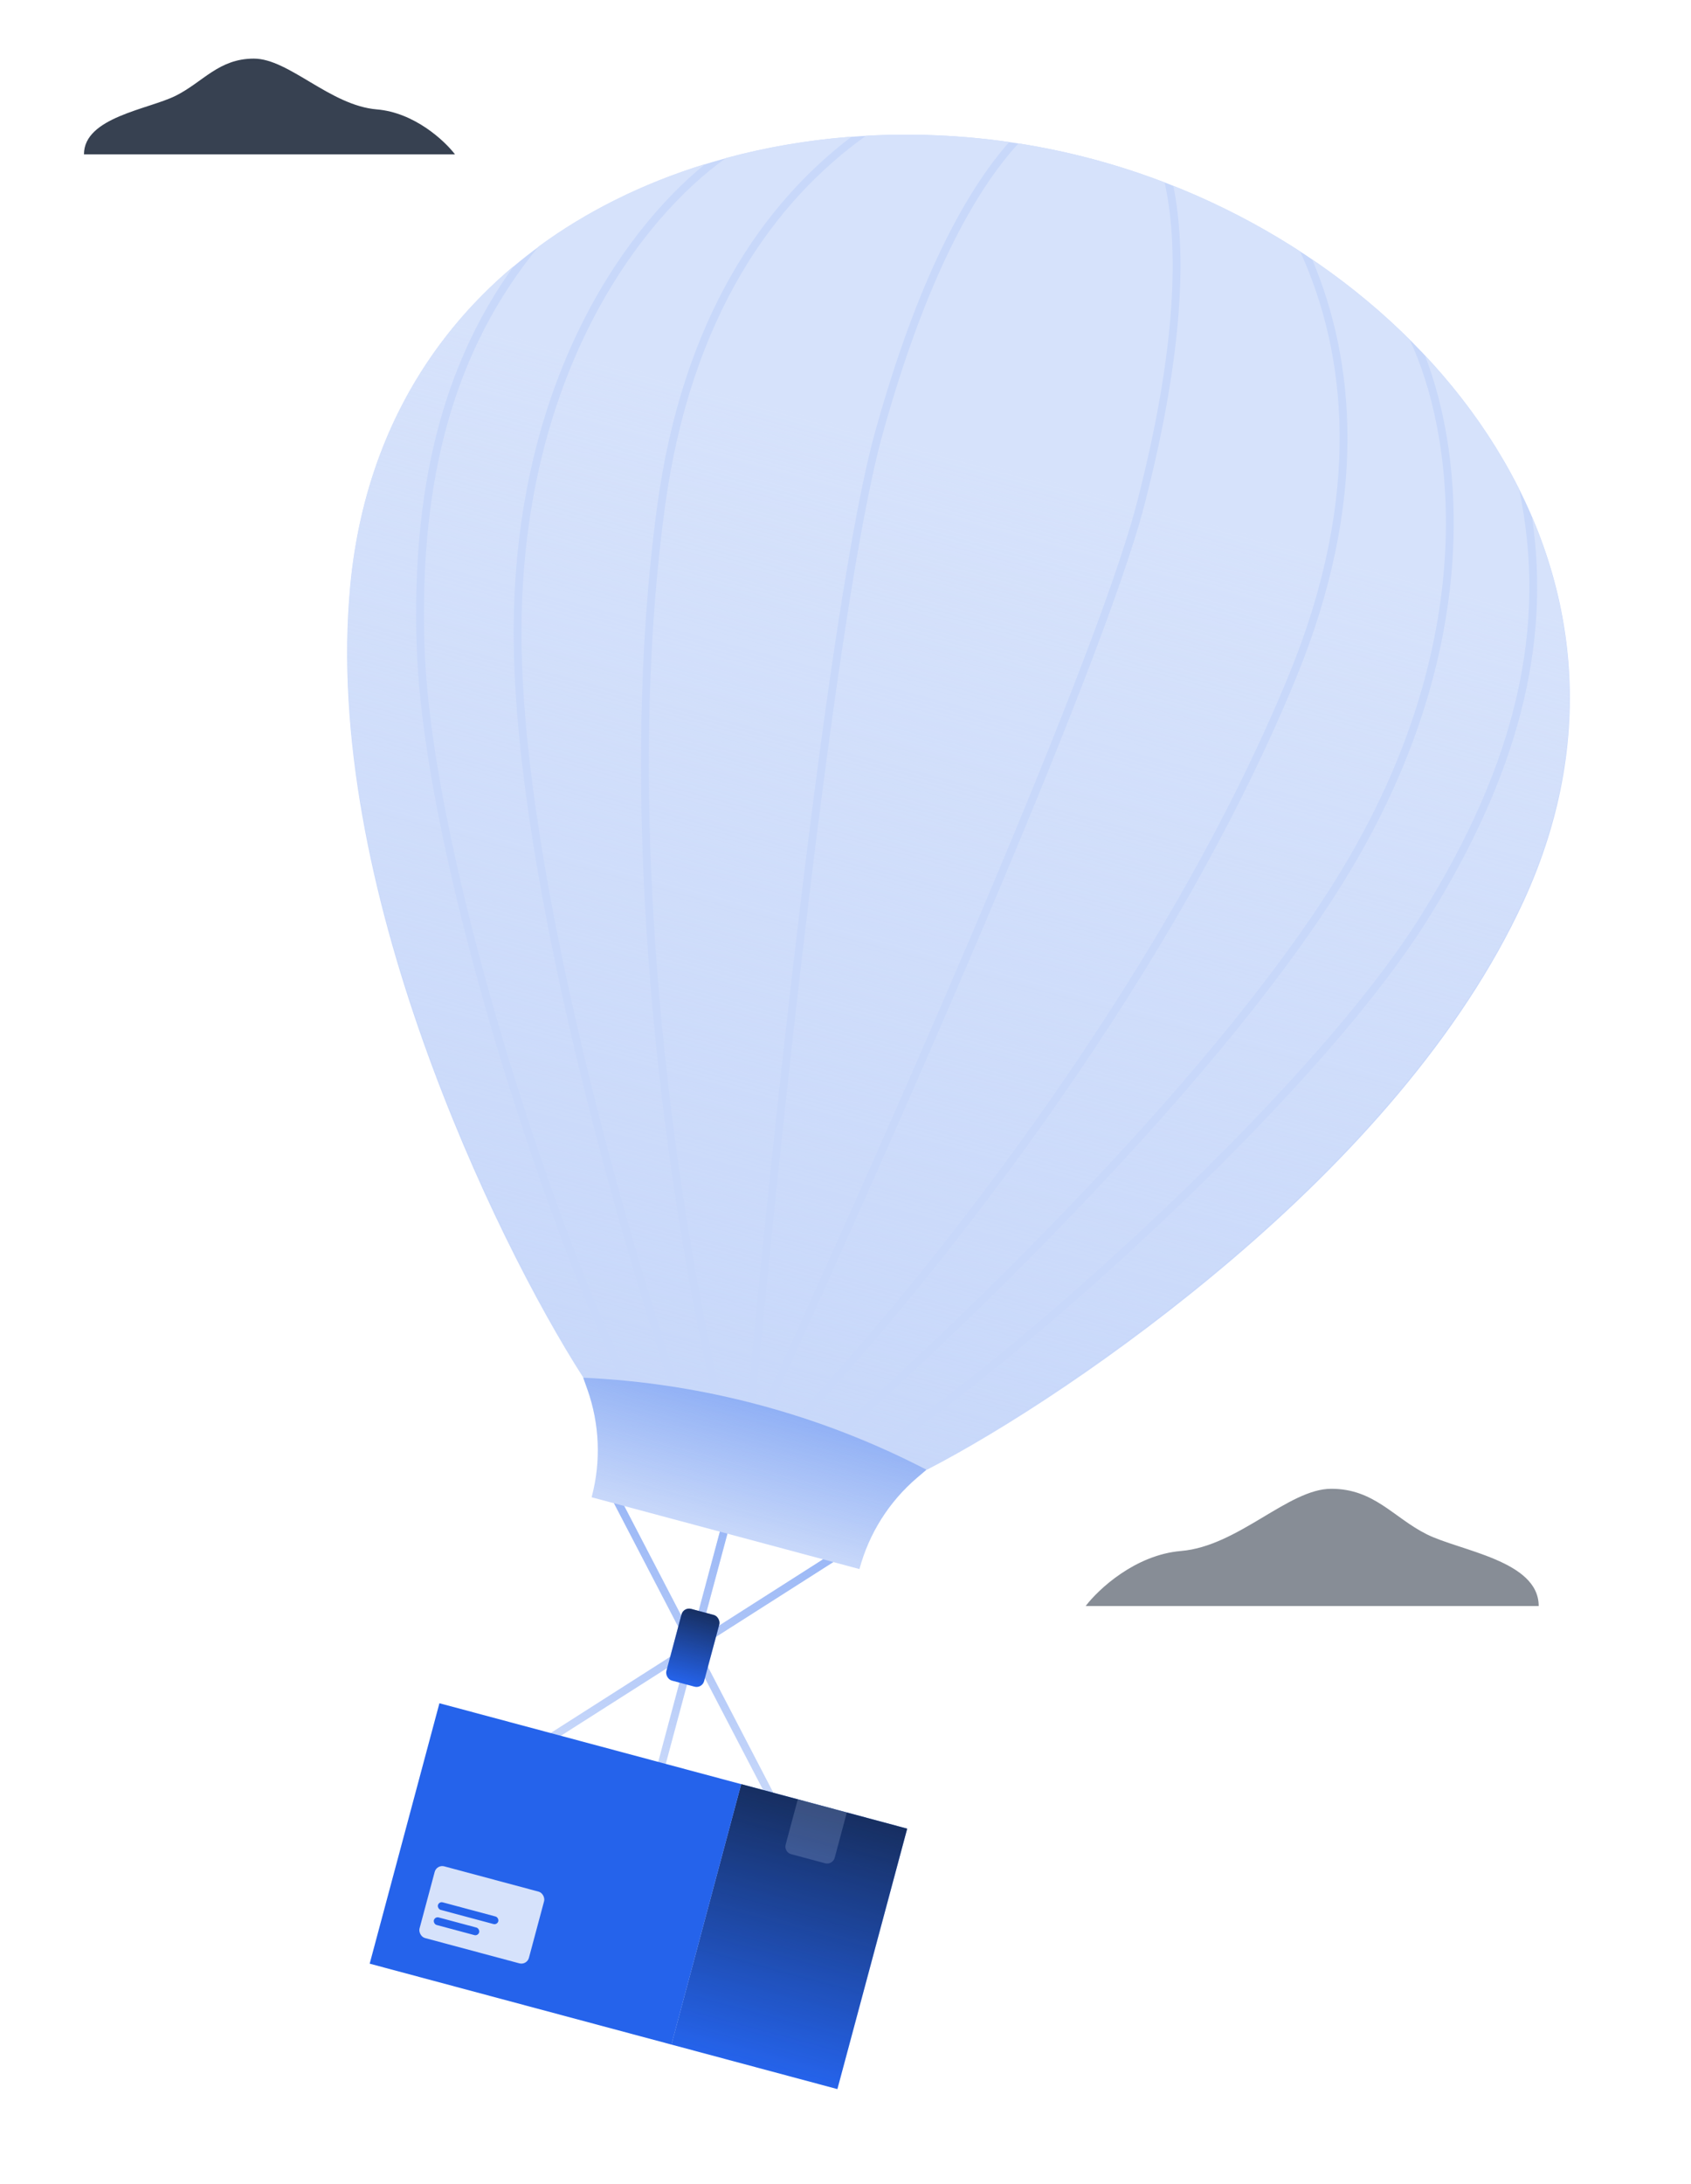 <svg class="w-auto max-w-[16rem] h-40 text-gray-800 dark:text-white" aria-hidden="true" width="433" height="559" viewBox="0 0 433 559" fill="none" xmlns="http://www.w3.org/2000/svg">
<path d="M278 411H376.905H394C394 399.367 373.853 396.918 365.305 392.633C356.758 388.347 351.874 381 340.884 381C329.895 381 317.074 395.694 302.421 396.918C290.699 397.898 281.256 406.714 278 411Z" fill="#374151" fill-opacity="0.6"/>
<path fill-rule="evenodd" clip-rule="evenodd" d="M168.026 452.826L184.979 389.558L186.91 390.076L169.958 453.344L168.026 452.826Z" fill="#c8d8fa"/>
<path fill-rule="evenodd" clip-rule="evenodd" d="M168.026 452.826L184.979 389.558L186.91 390.076L169.958 453.344L168.026 452.826Z" fill="url(#paint0_linear_275_1403)"/>
<path fill-rule="evenodd" clip-rule="evenodd" d="M214.386 396.738L215.461 398.425L178.779 421.802L198.858 460.388L197.084 461.311L176.159 421.1L214.386 396.738Z" fill="#c8d8fa"/>
<path fill-rule="evenodd" clip-rule="evenodd" d="M214.386 396.738L215.461 398.425L178.779 421.802L198.858 460.388L197.084 461.311L176.159 421.1L214.386 396.738Z" fill="url(#paint1_linear_275_1403)"/>
<path fill-rule="evenodd" clip-rule="evenodd" d="M157.854 381.591L156.08 382.514L176.159 421.1L139.477 444.477L140.552 446.164L178.779 421.802L157.854 381.591Z" fill="#c8d8fa"/>
<path fill-rule="evenodd" clip-rule="evenodd" d="M157.854 381.591L156.08 382.514L176.159 421.1L139.477 444.477L140.552 446.164L178.779 421.802L157.854 381.591Z" fill="url(#paint2_linear_275_1403)"/>
<rect x="175.033" y="411.222" width="10" height="19" rx="2" transform="rotate(15 175.033 411.222)" fill="#2563eb"/>
<rect x="175.033" y="411.222" width="10" height="19" rx="2" transform="rotate(15 175.033 411.222)" fill="url(#paint3_linear_275_1403)"/>
<path fill-rule="evenodd" clip-rule="evenodd" d="M185.135 362.165L149.568 352.635L149.381 352.585L149.277 352.422C137.811 334.549 121.305 303.062 108.321 266.461C95.338 229.866 86.094 188.176 89.665 150.043C94.135 102.315 121.144 69.46 157.326 51.314C193.491 33.176 238.817 29.732 279.991 40.764C321.165 51.797 358.695 77.443 380.946 111.233C403.208 145.039 410.171 186.996 390.178 230.565C374.204 265.375 345.354 296.857 315.813 322.058C286.268 347.263 256.354 366.313 237.489 376.058L237.317 376.147L237.13 376.097L195.765 365.013L185.135 362.165Z" fill="#c8d8fa"/>
<path fill-rule="evenodd" clip-rule="evenodd" d="M221.781 34.727C198.647 51.219 176.941 80.499 170.262 129.77C158.362 217.555 174.998 318.453 185.658 361.788L191.023 363.225C194.116 329.503 199.299 278.136 205.173 229.587C211.231 179.508 218.035 132.331 224.05 110.658C234.827 71.827 247.187 49.05 258.421 36.345C246.256 34.599 233.936 34.058 221.781 34.727ZM218.075 34.969C195.499 52.057 174.798 81.422 168.28 129.502C156.431 216.912 172.753 317.152 183.455 361.197L175.132 358.967C161.057 317.988 134.229 225.304 133.545 164.301C132.781 96.129 164.506 55.542 185.949 40.419C196.34 37.612 207.127 35.796 218.075 34.969ZM180.607 41.961C158.92 59.536 130.822 99.831 131.545 164.323C132.226 225.043 158.61 316.716 172.805 358.344L162.56 355.598C153.368 338.076 140.639 305.164 129.849 269.65C118.723 233.031 109.701 193.782 108.722 165.908C107.174 121.867 116.648 89.043 137.907 63.085C143.993 58.615 150.496 54.67 157.326 51.249C164.739 47.536 172.538 44.441 180.607 41.961ZM131.559 68.069C108.815 87.146 93.038 114.373 89.724 149.819C86.165 187.898 95.416 229.53 108.402 266.077C121.39 302.629 138.131 334.14 149.595 351.99L149.7 352.153L149.887 352.203L159.946 354.898C150.745 336.855 138.414 304.721 127.935 270.232C116.798 233.575 107.712 194.122 106.723 165.978C105.282 124.965 113.333 93.425 131.559 68.069ZM260.792 36.701C249.656 48.834 237.021 71.399 225.977 111.193C220.01 132.691 213.222 179.705 207.158 229.827C201.268 278.518 196.071 330.049 192.983 363.75L193.419 363.867C207.595 333.137 228.86 285.911 248.104 240.799C267.914 194.359 285.542 150.25 291.124 128.649C301.465 88.632 301.798 62.764 298.21 46.691C292.225 44.394 286.118 42.406 279.928 40.747C273.631 39.06 267.236 37.711 260.792 36.701ZM300.442 47.563C303.828 64.181 303.151 90.098 293.06 129.149C287.433 150.926 269.736 195.185 249.944 241.584C230.756 286.565 209.561 333.642 195.379 364.392L195.831 364.513L200.743 365.83C231.643 333.631 296.499 254.568 330.086 172.595C348.978 126.487 344.762 90.22 332.915 64.36C322.738 57.748 311.821 52.098 300.442 47.563ZM336.004 66.412C347.071 92.513 350.373 128.355 331.936 173.353C298.493 254.977 234.237 333.626 202.947 366.42L211.269 368.65C243.948 340.199 313.524 273.346 344.618 220.858C379.57 161.856 372.098 110.588 360.981 86.953C353.409 79.415 345.017 72.531 336.004 66.412ZM364.87 90.959C374.979 116.915 379.387 166.088 346.339 221.877C315.389 274.122 246.704 340.321 213.596 369.274L222.394 371.631C239.115 361.052 266.595 338.913 293.696 313.553C321.641 287.403 349.078 257.923 363.864 234.273C388.499 194.869 396.282 160.139 388.99 125.217C386.574 120.389 383.853 115.692 380.854 111.144C376.167 104.035 370.803 97.286 364.87 90.959ZM392.291 132.347C397.152 165.323 388.663 198.378 365.56 235.333C350.631 259.212 323.036 288.836 295.063 315.013C268.743 339.643 241.997 361.305 225.007 372.331L236.82 375.496L237.007 375.546L237.178 375.458C256.032 365.731 286.285 346.813 315.809 321.652C345.329 296.494 374.157 265.065 390.113 230.308C406.087 195.516 404.825 161.747 392.291 132.347Z" fill="url(#paint4_linear_275_1403)"/>
<path d="M149.338 352.573C179.997 353.968 209.988 362.004 237.237 376.125L234.866 378.144C227.675 384.265 222.516 392.428 220.072 401.549L151.491 383.173C153.935 374.052 153.548 364.403 150.382 355.506L149.338 352.573Z" fill="#c8d8fa"/>
<path d="M149.338 352.573C179.997 353.968 209.988 362.004 237.237 376.125L234.866 378.144C227.675 384.265 222.516 392.428 220.072 401.549L151.491 383.173C153.935 374.052 153.548 364.403 150.382 355.506L149.338 352.573Z" fill="url(#paint5_linear_275_1403)"/>
<rect width="44" height="69" transform="matrix(-0.966 -0.259 -0.259 0.966 232.295 467.976)" fill="#2563eb"/>
<rect width="44" height="69" transform="matrix(-0.966 -0.259 -0.259 0.966 232.295 467.976)" fill="url(#paint6_linear_275_1403)"/>
<rect x="112.52" y="435.883" width="80" height="69" transform="rotate(15 112.52 435.883)" fill="#2563eb"/>
<rect x="111.826" y="477.108" width="29" height="19" rx="2" transform="rotate(15 111.826 477.108)" fill="#d6e2fb"/>
<rect x="112.395" y="486.578" width="16" height="2" rx="1" transform="rotate(15 112.395 486.578)" fill="#2563eb"/>
<path d="M204.283 460.471L216.84 463.835L213.734 475.426C213.449 476.493 212.352 477.127 211.285 476.841L202.592 474.511C201.525 474.225 200.891 473.129 201.177 472.062L204.283 460.471Z" fill="#c8d8fa" fill-opacity="0.2"/>
<rect x="111.359" y="490.441" width="12" height="2" rx="1" transform="rotate(15 111.359 490.441)" fill="#2563eb"/>
<path d="M116.5 39.5H35.5H21.5C21.5 30 38 28 45 24.5C52 21 56 15 65 15C74 15 84.5 27 96.5 28C106.1 28.8 113.833 36 116.5 39.5Z" fill="#374151"/>
<defs>
<linearGradient id="paint0_linear_275_1403" x1="185.944" y1="389.817" x2="168.992" y2="453.085" gradientUnits="userSpaceOnUse">
<stop stop-color="#9ab7f6"/>
<stop offset="1" stop-color="#9ab7f6" stop-opacity="0"/>
</linearGradient>
<linearGradient id="paint1_linear_275_1403" x1="200.311" y1="392.967" x2="183.008" y2="457.54" gradientUnits="userSpaceOnUse">
<stop stop-color="#9ab7f6"/>
<stop offset="1" stop-color="#9ab7f6" stop-opacity="0"/>
</linearGradient>
<linearGradient id="paint2_linear_275_1403" x1="171.93" y1="385.362" x2="154.627" y2="449.935" gradientUnits="userSpaceOnUse">
<stop stop-color="#9ab7f6"/>
<stop offset="1" stop-color="#9ab7f6" stop-opacity="0"/>
</linearGradient>
<linearGradient id="paint3_linear_275_1403" x1="180.033" y1="403.222" x2="180.033" y2="430.222" gradientUnits="userSpaceOnUse">
<stop stop-color="#111928"/>
<stop offset="1" stop-color="#111928" stop-opacity="0"/>
</linearGradient>
<linearGradient id="paint4_linear_275_1403" x1="258.705" y1="119.953" x2="193.353" y2="363.849" gradientUnits="userSpaceOnUse">
<stop stop-color="#d6e2fb"/>
<stop offset="1" stop-color="#d6e2fb" stop-opacity="0"/>
</linearGradient>
<linearGradient id="paint5_linear_275_1403" x1="211.663" y1="295.768" x2="185.781" y2="392.361" gradientUnits="userSpaceOnUse">
<stop stop-color="#2563eb"/>
<stop offset="1" stop-color="#2563eb" stop-opacity="0"/>
</linearGradient>
<linearGradient id="paint6_linear_275_1403" x1="22" y1="-28.5" x2="22" y2="69" gradientUnits="userSpaceOnUse">
<stop stop-color="#111928"/>
<stop offset="1" stop-color="#111928" stop-opacity="0"/>
</linearGradient>
</defs>
</svg>